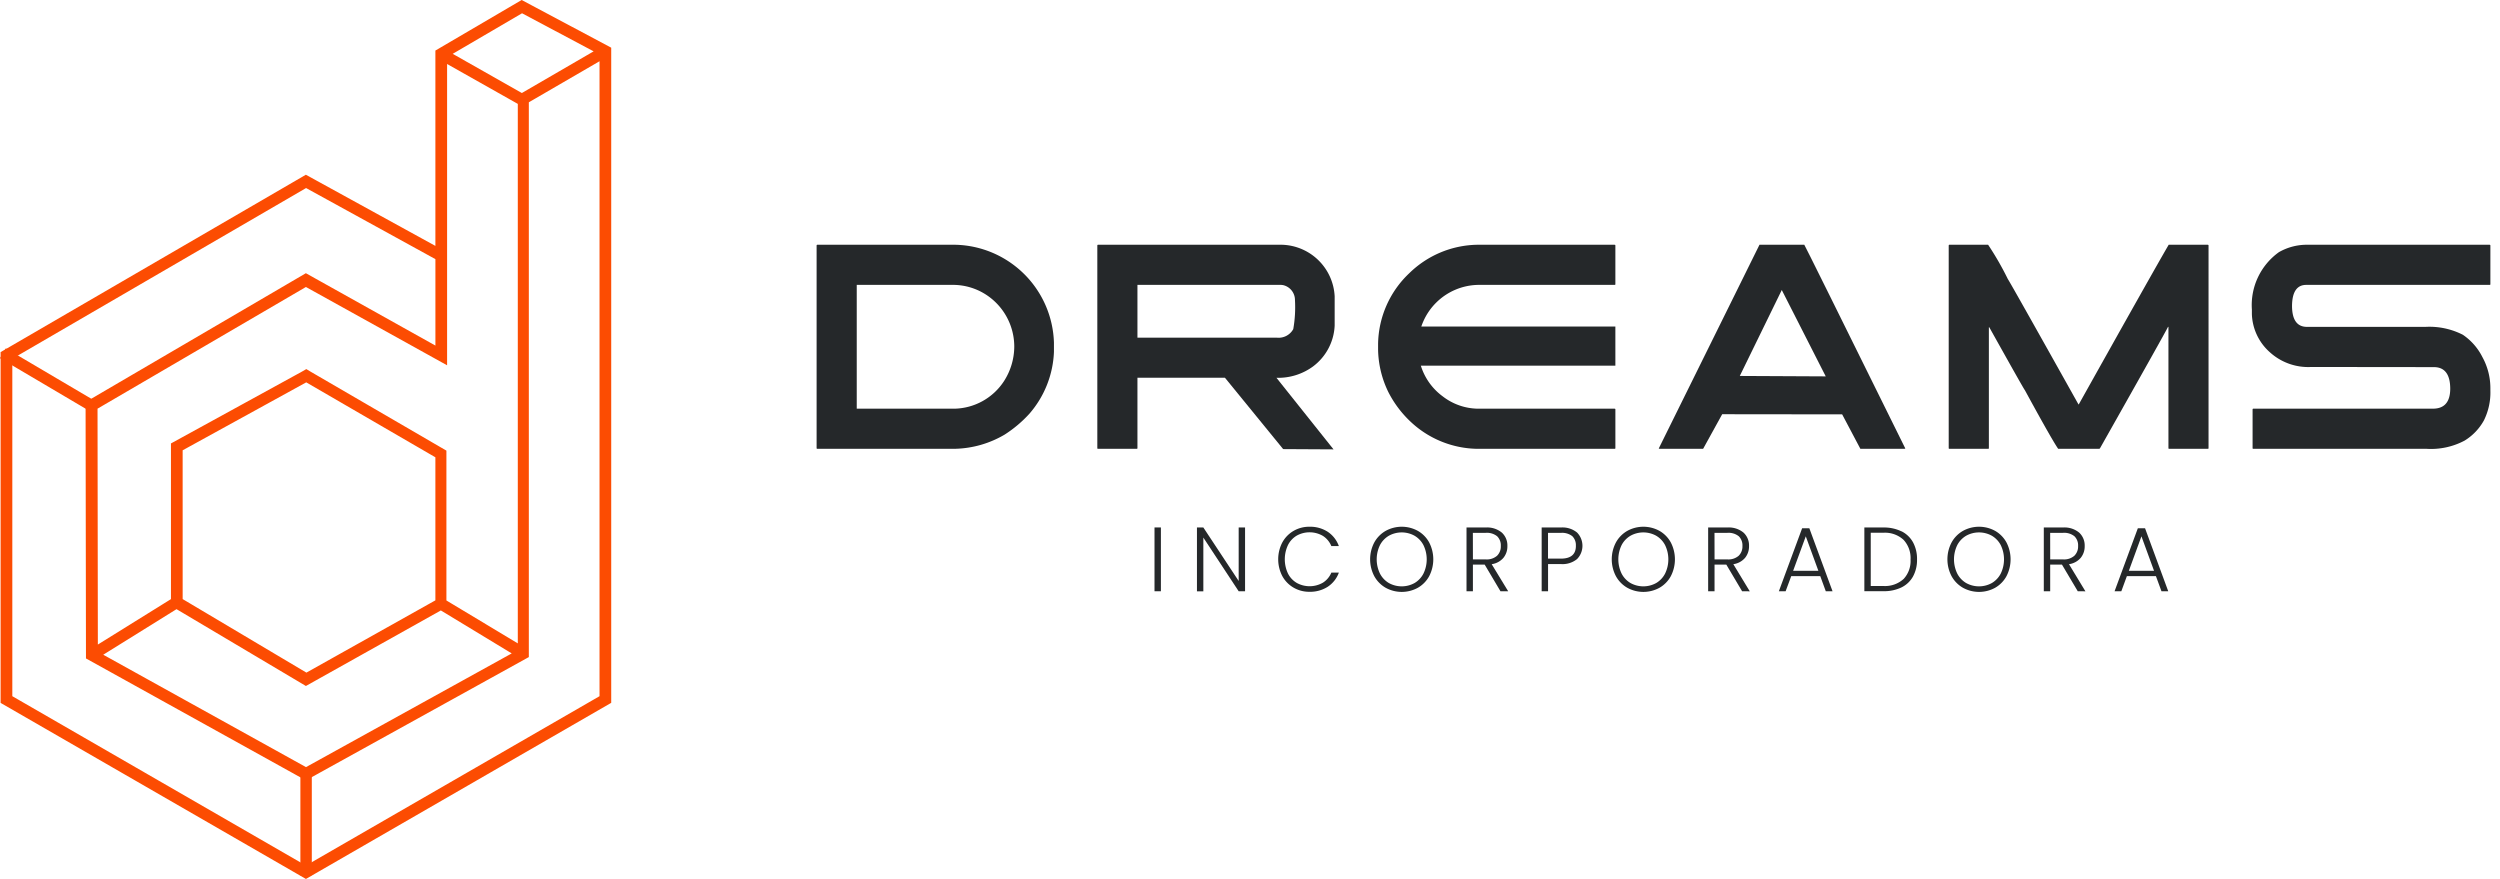 <svg xmlns="http://www.w3.org/2000/svg" xmlns:xlink="http://www.w3.org/1999/xlink" width="266.347" height="93.644" viewBox="0 0 266.347 93.644"><defs><clip-path id="a"><rect width="65.121" height="93.643" fill="none"/></clip-path><clip-path id="b"><rect width="179.347" height="41.489" fill="#25282a"/></clip-path></defs><g transform="translate(-448 -8301.999)"><g transform="translate(448 8301.999)" clip-path="url(#a)"><path d="M56.507,1.145l-8.94,5.237v21.1L33.513,19.762,1.424,38.408l-.178.1V75.585L33.517,94.194,65.787,75.585V6.085Zm.026.823L64.7,6.314l-8.175,4.747L48.637,6.593ZM48.3,39.331V7.225l8.05,4.542V69.852l-8.123-4.883V49.006L33.883,40.668s-.216-.131-.328-.2l-.329.191L19.394,48.245V64.827l-8.3,5.161-.035-25.743L33.225,31.3l.29-.167.467.258Zm-14.78,34.3,14.375-8.049,8.06,4.888-22.428,12.4L11.41,70.616l8.316-5.169ZM20.125,64.822V48.671l13.428-7.383,14.013,8.134v15.54l-14,7.846ZM65.055,75.17,33.517,93.364,1.978,75.17V38.925L33.528,20.587,47.566,28.3v9.8L33.515,30.254,10.3,43.832l.038,27.013L33.511,83.7,57.006,70.7V11.6l8.049-4.674Z" transform="translate(-0.924 -0.849)" fill="#fc4c02"/><path d="M32.775,93.644.246,74.886V37.514l.307-.178L32.768,18.617l13.8,7.582V5.386L55.759,0,65.3,5.081v69.8l-.129.074ZM.762,74.587,32.775,93.048,64.787,74.587V5.391L55.771.593,47.083,5.682v21.39L32.775,19.21.762,37.811ZM32.775,92.813.978,74.47V37.928L32.783,19.442l14.3,7.861V37.7L32.776,29.7,9.82,43.132l.037,26.713L32.77,82.552,56.006,69.7V10.6l8.566-4.974V74.47l-.129.075ZM1.494,74.172,32.775,92.217,64.055,74.172V6.526L56.523,10.9V70.005L32.77,83.143,9.341,70.15,9.3,42.836,32.77,29.108l13.8,7.71V27.609L32.79,20.035,1.494,38.225Zm31.288,8.147-.125-.069-22.5-12.47L18.982,64.3l.135.08L32.78,72.489l14.376-8.05,8.57,5.2Zm-21.6-12.564,21.6,11.974L54.7,69.615l-7.55-4.578L32.772,73.085l-.128-.076L18.988,64.9Zm21.64,2.5L19.125,64.12V47.67l.134-.073,13.556-7.454,14.268,8.281v15.84ZM19.642,63.826l13.184,7.835,13.741-7.7V48.721L32.808,40.736l-13.167,7.24ZM10.091,69.6l-.035-26.356L32.77,29.984l.594.329L47.3,38.044V5.934l8.566,4.833V69.46l-8.639-5.194V48.306L33.012,40.043l-.2-.121-.2.115L18.91,47.55V64.122Zm.482-26.06.034,25.131,7.788-4.841V47.244l.134-.073L32.36,39.587l.454-.264.13.076c.113.066.332.2.332.2l14.466,8.411V63.974l7.606,4.573V11.069l-7.533-4.25v32.1L32.775,30.577l-.163.094Zm45.21-33.033-8.4-4.763L55.785.824l8.7,4.632Zm-7.37-4.771,7.367,4.175,7.646-4.44L55.8,1.415Z" transform="translate(-0.182 -0.001)" fill="#fc4c02"/><rect width="0.699" height="10.837" transform="translate(0.354 38.069) rotate(-59.457)" fill="#fc4c02"/><path d="M9.778,150.551,0,144.782l.618-1.047L10.4,149.5ZM.707,144.6,9.6,149.844l.093-.158L.8,144.442Z" transform="translate(0 -106.621)" fill="#fc4c02"/><rect width="0.699" height="10.74" transform="translate(32.262 82.261)" fill="#fc4c02"/><path d="M125.16,328.84h-1.216V317.583h1.216Zm-.7-.516h.183V318.1h-.183Z" transform="translate(-91.941 -235.581)" fill="#fc4c02"/></g><g transform="translate(535 8328.075)"><g clip-path="url(#b)"><path d="M14.781,0A10.756,10.756,0,0,1,25.286,10.43v.985a10.676,10.676,0,0,1-2.608,6.579,13.132,13.132,0,0,1-2.638,2.228,10.885,10.885,0,0,1-5.26,1.516H.076A.067.067,0,0,1,0,21.663V3.866c.01-.05.035-.076.076-.076H4.2c.05.01.076.036.076.076v13.6h10.4a6.456,6.456,0,0,0,5.291-2.941,6.855,6.855,0,0,0,1.092-3.669,6.6,6.6,0,0,0-3.169-5.64,6.494,6.494,0,0,0-3.214-.94H.076A.067.067,0,0,1,0,4.2V.076C.01.025.035,0,.076,0Z" transform="translate(0)" fill="#25282a"/><path d="M101.571,0a5.787,5.787,0,0,1,5.594,5.488V8.611a5.753,5.753,0,0,1-2.3,4.351,6.277,6.277,0,0,1-3.9,1.213l6.079,7.625-5.366-.03-6.2-7.6H85.73c-.01,0-.015-.025-.015-.076V9.975c.01-.05.035-.076.076-.076h15.22a1.781,1.781,0,0,0,1.743-.91,13.379,13.379,0,0,0,.182-3.092,1.628,1.628,0,0,0-1.243-1.592,1.555,1.555,0,0,0-.3-.03H86.154V21.663a.067.067,0,0,1-.076.076H81.955a.067.067,0,0,1-.076-.076V.076c.01-.051.035-.076.076-.076Z" transform="translate(-51.972)" fill="#25282a"/><path d="M188.968,0c.05.01.076.036.076.076V4.2a.067.067,0,0,1-.076.076H174.415a6.509,6.509,0,0,0-6.382,6.382v.424a6.407,6.407,0,0,0,2.608,5.064,6.265,6.265,0,0,0,3.745,1.319h14.583c.05.01.076.035.076.076v4.123a.067.067,0,0,1-.076.076h-14.7a10.59,10.59,0,0,1-7.034-2.88,11.477,11.477,0,0,1-2.38-3.169,10.68,10.68,0,0,1-1.091-4.5v-.637a10.576,10.576,0,0,1,3.32-7.519A10.6,10.6,0,0,1,174.309,0Zm.076,12.885H167.533V8.716h21.511Z" transform="translate(-103.944)" fill="#25282a"/><path d="M261.145,0q.045.015,10.763,21.708l-.076.03h-4.714l-1.94-3.669-12.78-.015-2.031,3.684h-4.654l-.076-.03L256.37,0Zm-2.4,4.821-4.472,9.156,9.156.046Z" transform="translate(-155.917)" fill="#25282a"/><path d="M334.413,0a31.881,31.881,0,0,1,2.092,3.638q.409.637,7.534,13.371h.03Q352.059,2.729,353.651,0h4.169c.051.01.076.036.076.076V21.663a.067.067,0,0,1-.076.076H353.7a.067.067,0,0,1-.076-.076V8.747h-.046q-.122.318-7.261,12.961l-.076.03h-4.366q-.682-.985-3.547-6.246-.076-.045-3.79-6.7h-.045V21.663a.067.067,0,0,1-.076.076H330.29a.067.067,0,0,1-.076-.076V.076c.01-.051.035-.076.076-.076Z" transform="translate(-209.601)" fill="#25282a"/><path d="M443.982,0c.051.01.076.036.076.076V4.2a.067.067,0,0,1-.076.076h-19.54q-1.486,0-1.516,2.213,0,2.259,1.591,2.259h12.628a7.836,7.836,0,0,1,3.979.841,6.264,6.264,0,0,1,2.085,2.38,6.863,6.863,0,0,1,.849,3.282v.258a6.7,6.7,0,0,1-.69,3.206,5.816,5.816,0,0,1-2.061,2.153,7.637,7.637,0,0,1-4.055.872H418.8a.067.067,0,0,1-.076-.076V17.54c.01-.051.035-.076.076-.076h19.131q1.834,0,1.85-2.107,0-2.32-1.744-2.32l-13.082-.015a6.082,6.082,0,0,1-4.381-1.561,5.669,5.669,0,0,1-1.925-4.078V6.9A6.934,6.934,0,0,1,421.53.788,6,6,0,0,1,424.365,0Z" transform="translate(-265.736 0)" fill="#25282a"/></g></g><g transform="translate(35.172)"><g transform="translate(549.006 8358.116)"><path d="M63.434,83.923a3.178,3.178,0,0,1,1.2-1.235,3.3,3.3,0,0,1,1.692-.442,3.441,3.441,0,0,1,1.95.54,3.068,3.068,0,0,1,1.182,1.522h-.8a2.342,2.342,0,0,0-.89-1.08,2.821,2.821,0,0,0-2.791-.039,2.428,2.428,0,0,0-.938,1.006,3.561,3.561,0,0,0,0,3.039,2.436,2.436,0,0,0,.938,1,2.836,2.836,0,0,0,2.791-.034,2.318,2.318,0,0,0,.89-1.065h.8a3.033,3.033,0,0,1-1.187,1.507,3.468,3.468,0,0,1-1.945.535,3.3,3.3,0,0,1-1.692-.443,3.185,3.185,0,0,1-1.2-1.23,3.889,3.889,0,0,1,0-3.584" transform="translate(-62.996 -82.245)" fill="#25282a"/><path d="M108.856,88.747a3.189,3.189,0,0,1-1.211-1.235,3.86,3.86,0,0,1,0-3.589,3.192,3.192,0,0,1,1.211-1.235,3.552,3.552,0,0,1,3.433,0,3.158,3.158,0,0,1,1.206,1.235,3.9,3.9,0,0,1,0,3.589,3.156,3.156,0,0,1-1.206,1.235,3.55,3.55,0,0,1-3.433,0m3.073-.5a2.488,2.488,0,0,0,.953-1.007,3.474,3.474,0,0,0,0-3.039,2.5,2.5,0,0,0-.953-1,2.823,2.823,0,0,0-2.723,0,2.5,2.5,0,0,0-.953,1,3.474,3.474,0,0,0,0,3.039,2.487,2.487,0,0,0,.953,1.007,2.822,2.822,0,0,0,2.723,0" transform="translate(-97.409 -82.245)" fill="#25282a"/><path d="M157.18,89.394l-1.683-2.84h-1.255v2.84h-.681V82.6H155.6a2.456,2.456,0,0,1,1.726.545,1.857,1.857,0,0,1,.589,1.43,1.932,1.932,0,0,1-.423,1.259,2.025,2.025,0,0,1-1.25.676L158,89.394ZM154.243,86h1.371a1.668,1.668,0,0,0,1.2-.389,1.378,1.378,0,0,0,.4-1.041,1.351,1.351,0,0,0-.389-1.036,1.748,1.748,0,0,0-1.226-.364h-1.362Z" transform="translate(-133.498 -82.518)" fill="#25282a"/><path d="M193.464,85.961a2.443,2.443,0,0,1-1.721.535h-1.371v2.9h-.681V82.6h2.052a2.448,2.448,0,0,1,1.717.535,2.026,2.026,0,0,1,0,2.83m-.126-1.41a1.334,1.334,0,0,0-.38-1.031,1.756,1.756,0,0,0-1.216-.35h-1.371v2.742h1.371q1.6,0,1.6-1.362" transform="translate(-161.622 -82.518)" fill="#25282a"/><path d="M225.058,88.747a3.189,3.189,0,0,1-1.211-1.235,3.861,3.861,0,0,1,0-3.589,3.192,3.192,0,0,1,1.211-1.235,3.552,3.552,0,0,1,3.433,0,3.159,3.159,0,0,1,1.206,1.235,3.9,3.9,0,0,1,0,3.589,3.156,3.156,0,0,1-1.206,1.235,3.55,3.55,0,0,1-3.433,0m3.073-.5a2.488,2.488,0,0,0,.953-1.007,3.474,3.474,0,0,0,0-3.039,2.5,2.5,0,0,0-.953-1,2.823,2.823,0,0,0-2.723,0,2.5,2.5,0,0,0-.953,1,3.474,3.474,0,0,0,0,3.039,2.487,2.487,0,0,0,.953,1.007,2.822,2.822,0,0,0,2.723,0" transform="translate(-187.868 -82.245)" fill="#25282a"/><path d="M273.382,89.394l-1.683-2.84h-1.255v2.84h-.681V82.6h2.042a2.456,2.456,0,0,1,1.726.545,1.857,1.857,0,0,1,.588,1.43,1.934,1.934,0,0,1-.423,1.259,2.026,2.026,0,0,1-1.25.676l1.751,2.888ZM270.445,86h1.371a1.668,1.668,0,0,0,1.2-.389,1.378,1.378,0,0,0,.4-1.041,1.351,1.351,0,0,0-.389-1.036,1.748,1.748,0,0,0-1.225-.364h-1.362Z" transform="translate(-223.957 -82.518)" fill="#25282a"/><path d="M308.191,88.087H305.1L304.5,89.7h-.72l2.48-6.711h.768L309.5,89.7h-.72Zm-.2-.564-1.342-3.676L305.3,87.523Z" transform="translate(-250.441 -82.825)" fill="#25282a"/><path d="M348.825,83a2.854,2.854,0,0,1,1.235,1.177,3.7,3.7,0,0,1,.428,1.828,3.653,3.653,0,0,1-.428,1.814,2.831,2.831,0,0,1-1.235,1.167,4.286,4.286,0,0,1-1.936.4h-2.013V82.6h2.013a4.245,4.245,0,0,1,1.936.409m.228,5.082a2.807,2.807,0,0,0,.744-2.076,2.854,2.854,0,0,0-.744-2.1,2.909,2.909,0,0,0-2.164-.754h-1.332v5.67h1.332a2.932,2.932,0,0,0,2.164-.744" transform="translate(-282.428 -82.518)" fill="#25282a"/><path d="M386.477,88.747a3.189,3.189,0,0,1-1.211-1.235,3.86,3.86,0,0,1,0-3.589,3.192,3.192,0,0,1,1.211-1.235,3.552,3.552,0,0,1,3.433,0,3.158,3.158,0,0,1,1.206,1.235,3.9,3.9,0,0,1,0,3.589,3.155,3.155,0,0,1-1.206,1.235,3.55,3.55,0,0,1-3.433,0m3.073-.5a2.488,2.488,0,0,0,.953-1.007,3.474,3.474,0,0,0,0-3.039,2.5,2.5,0,0,0-.953-1,2.823,2.823,0,0,0-2.723,0,2.5,2.5,0,0,0-.953,1,3.474,3.474,0,0,0,0,3.039,2.487,2.487,0,0,0,.953,1.007,2.822,2.822,0,0,0,2.723,0" transform="translate(-313.526 -82.245)" fill="#25282a"/><path d="M434.8,89.394l-1.683-2.84h-1.255v2.84h-.681V82.6h2.042a2.456,2.456,0,0,1,1.726.545,1.857,1.857,0,0,1,.588,1.43,1.934,1.934,0,0,1-.423,1.259,2.026,2.026,0,0,1-1.25.676l1.751,2.888ZM431.864,86h1.371a1.668,1.668,0,0,0,1.2-.389,1.379,1.379,0,0,0,.4-1.041,1.351,1.351,0,0,0-.389-1.036,1.748,1.748,0,0,0-1.225-.364h-1.362Z" transform="translate(-349.615 -82.518)" fill="#25282a"/><path d="M469.61,88.087h-3.093l-.593,1.614h-.72l2.48-6.711h.769l2.47,6.711h-.72Zm-.2-.564-1.342-3.676-1.342,3.676Z" transform="translate(-376.099 -82.825)" fill="#25282a"/></g><g transform="translate(535.828 8358.193)"><rect width="0.681" height="6.798" transform="translate(0 0)" fill="#25282a"/><path d="M28.37,82.6V88.3L24.606,82.6h-.681v6.8h.681V83.676l3.764,5.718h.681V82.6Z" transform="translate(-19.403 -82.596)" fill="#25282a"/></g></g></g></svg>